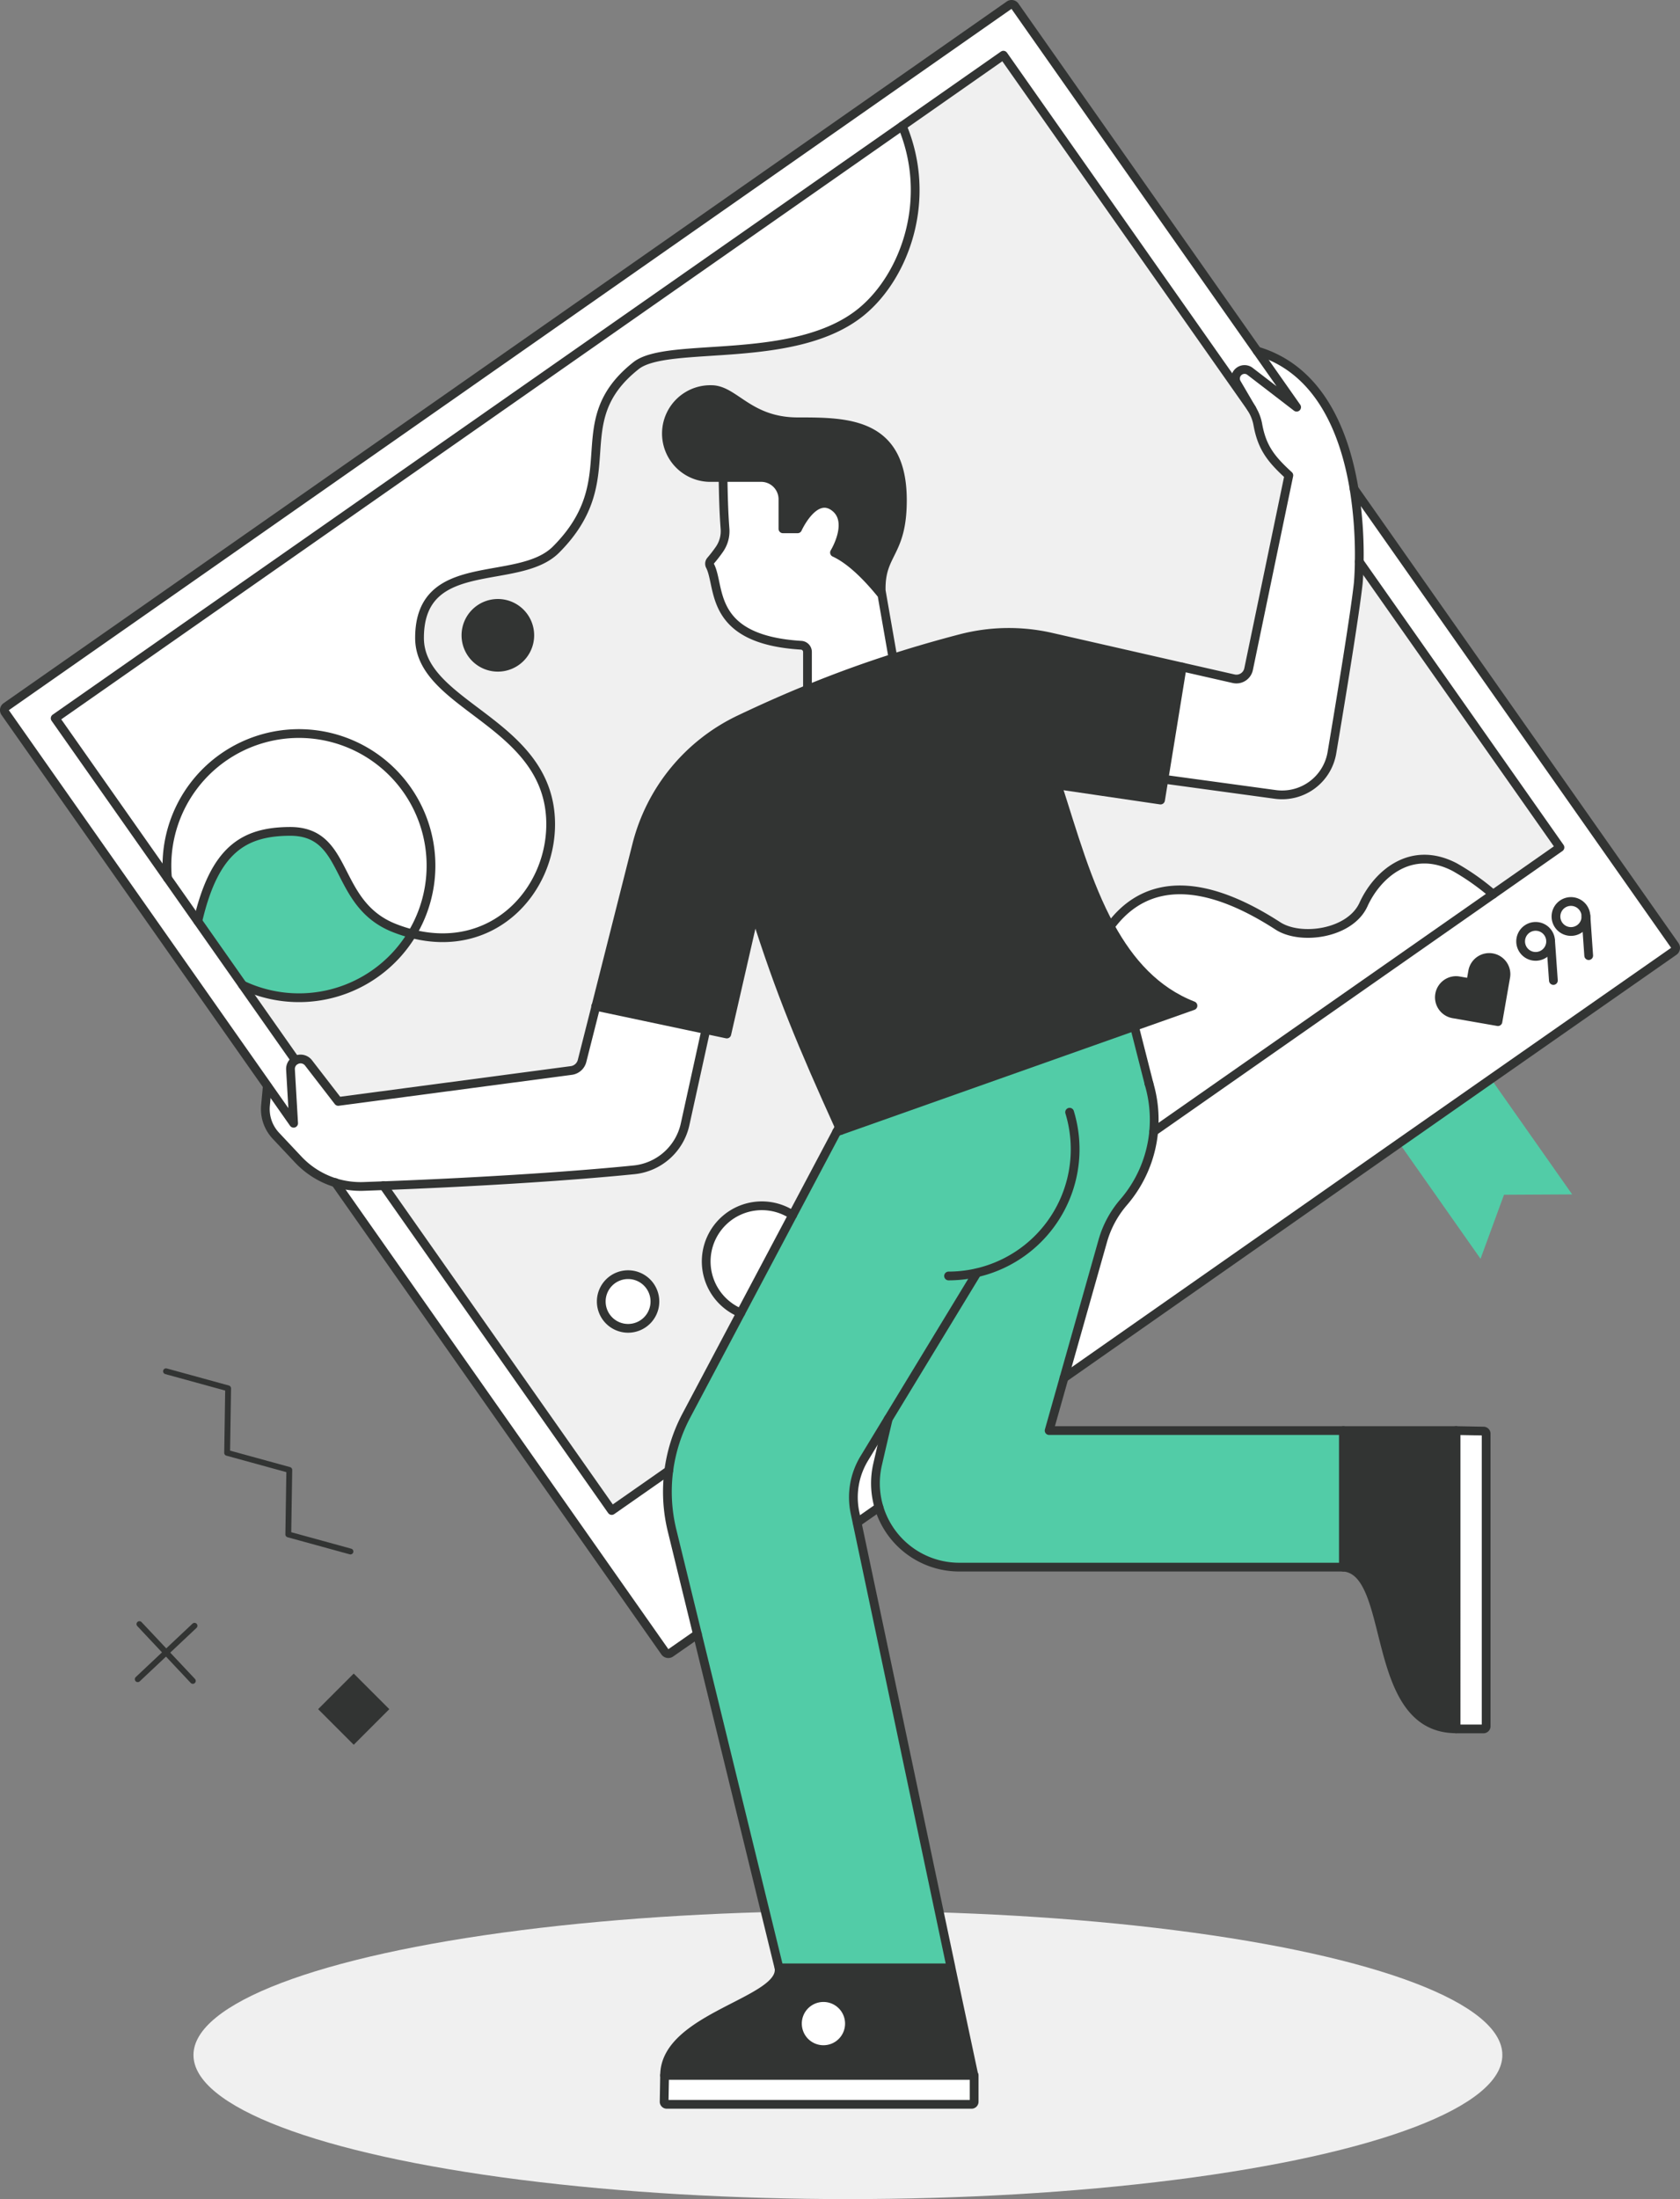 <svg xmlns="http://www.w3.org/2000/svg" viewBox="0 0 501.04 655.59"><rect x="0" y="0" width="501.04" height="655.59" fill="#808080" stroke="none"/><defs><style>.cls-1{fill:#f0f0f0;}.cls-2{fill:#fff;}.cls-3,.cls-6,.cls-7{fill:none;}.cls-3,.cls-7{stroke:#323433;stroke-linecap:round;stroke-linejoin:round;}.cls-3{stroke-width:2.61px;}.cls-4{fill:#52cca7;}.cls-5{fill:#323433;}.cls-7{stroke-width:1.74px;}</style></defs><title>Asset 22</title><g id="Layer_2" data-name="Layer 2"><g id="graphic"><ellipse class="cls-1" cx="252.88" cy="612.64" rx="195.18" ry="42.95"/><rect class="cls-2" x="198.07" y="618.03" width="92.45" height="9.31"/><path class="cls-3" d="M198.21,618.68l-.14,7.9a.78.78,0,0,0,.8.76h90.86a.78.78,0,0,0,.8-.76v-7.9"/><path class="cls-2" d="M473,273.1a4.42,4.42,0,0,0-.81-2.44,4.46,4.46,0,1,0,.81,2.44Zm26.53,8.8a1.2,1.2,0,0,1-.29,1.67L444.7,321.65l-27.38,19.14-100,70,11.59-40.95a30.22,30.22,0,0,1,6.21-11.43,37.64,37.64,0,0,0,8.93-21l101.21-70.75,20-14-59.86-85.17a124.39,124.39,0,0,0-1.54-21.7Zm-39,2.39a4.47,4.47,0,1,0-6.22-1.09A4.46,4.46,0,0,0,460.55,284.29Zm-11.48,6.93a5.19,5.19,0,0,0,.07-.87,5,5,0,0,0-9.91-.85l-.62,3.51-3.51-.61a5.1,5.1,0,0,0-.86-.08,5,5,0,0,0-.85,9.92l13.35,2.33Z"/><polygon class="cls-4" points="444.74 321.72 468.88 356.07 448.55 356.18 441.55 375.27 417.41 340.92 417.32 340.79 444.7 321.65 444.74 321.72"/><path class="cls-1" d="M405.38,167.46l59.86,85.17-20,14a70.39,70.39,0,0,0-11.51-8.12c-13.17-6.78-23.14,2.4-27.13,11.17s-18.75,10.78-25.53,6.39c-26.8-17.34-41.81-11-50,.17-7-12.74-11.26-28.22-15.78-42.21l30.78,4.52,1-6.21,33.2,4.53a15.07,15.07,0,0,0,16.9-12.43c2.74-16.29,6.91-41.7,7.86-50.57C405.09,173.82,405.32,171.4,405.38,167.46Z"/><path class="cls-2" d="M473,273.1a4.47,4.47,0,1,1-.81-2.44A4.45,4.45,0,0,1,473,273.1Z"/><path class="cls-2" d="M461.64,278.07a4.47,4.47,0,1,1-6.22-1.09A4.46,4.46,0,0,1,461.64,278.07Z"/><path class="cls-2" d="M445.28,266.59,344.07,337.34c.1-1.16.16-2.35.16-3.54a37.76,37.76,0,0,0-1.57-10.8l-4.33-17,17.46-6.19c-11.22-4.37-18.88-13.05-24.67-23.61,8.18-11.17,23.19-17.51,50-.17,6.78,4.39,21.54,2.39,25.53-6.39s14-17.95,27.13-11.17A70.39,70.39,0,0,1,445.28,266.59Z"/><path class="cls-2" d="M443.23,427.42v87.2a.8.8,0,0,1-.8.8h-8.17V426.48l8.17.15A.79.79,0,0,1,443.23,427.42Z"/><path class="cls-5" d="M449.14,290.35a5.19,5.19,0,0,1-.07.87l-2.33,13.35-13.35-2.33a5,5,0,0,1,.85-9.92,5.1,5.1,0,0,1,.86.08l3.51.61.62-3.51a5,5,0,0,1,9.91.85Z"/><path class="cls-5" d="M434.26,426.48v88.94c-26.27,0-18-47-33.61-48.2h0V426.48Z"/><path class="cls-2" d="M403.84,145.76a124.39,124.39,0,0,1,1.54,21.7c-.06,3.94-.29,6.36-.29,6.37-.95,8.87-5.12,34.28-7.86,50.57a15.07,15.07,0,0,1-16.9,12.43l-33.2-4.53,5.44-33.46,15.39,3.5a3.71,3.71,0,0,0,4.47-2.87l12-57.75c-5.36-4.89-8-8.34-9.24-15.1a13.19,13.19,0,0,0-1.59-4.34l-.22-.38-4.5-7.7a2.7,2.7,0,0,1,3.87-3.57l14,10.76-11.76-16.74C393.72,110.21,401.08,129.12,403.84,145.76Z"/><path class="cls-4" d="M264.91,423l-7.13,11.74A22.33,22.33,0,0,0,255,451l.62,2.93,28,132.59-.78.17H232.34L208,487.2l-7.57-30.95A48.51,48.51,0,0,1,204.7,422l16.21-30.57,15.48-29.19,13.12-24.75,1.25-.44,87.57-31,4.33,17a37.76,37.76,0,0,1,1.57,10.8c0,1.19-.06,2.38-.16,3.54a37.64,37.64,0,0,1-8.93,21,30.22,30.22,0,0,0-6.21,11.43l-11.59,40.95-4.45,15.73h87.76v40.73h0a5.68,5.68,0,0,0-.59,0H286.12a25,25,0,0,1-24.39-30.61Q263.32,429.65,264.91,423Z"/><path class="cls-2" d="M374.94,104.65l11.76,16.74-14-10.76a2.7,2.7,0,0,0-3.87,3.57l4.5,7.7L299.25,16.45,269.06,37.56,16.45,214.13,50,261.8l9,12.8,13.4,19.08,15.75,22.41h0a3,3,0,0,0-1.47,2.76l.93,16-7.82-11.14L1.52,212.39a1.21,1.21,0,0,1,.29-1.68L301,1.52a1.2,1.2,0,0,1,1.67.29Z"/><path class="cls-1" d="M177.72,300l-4.12,16.25a3.83,3.83,0,0,1-3.07,2.86l-69.65,9.24L92,316.85a3,3,0,0,0-3.29-1,2.88,2.88,0,0,0-.62.28h0L72.36,293.68a39.42,39.42,0,0,0,50.53-15.3c24.14,6.11,41.3-12.69,41.3-32.66,0-30.53-39.11-34.9-39.11-55.55,0-25.06,29.46-15.08,40.7-26.32C187.14,142.49,168.21,126,189.7,109c9.48-7.5,47.62.23,67.39-16.21,12.86-10.69,21.1-33.5,12-55.23l30.19-21.11L373.36,121.9l.22.38a13.19,13.19,0,0,1,1.59,4.34c1.23,6.76,3.88,10.21,9.24,15.1l-12,57.75a3.71,3.71,0,0,1-4.47,2.87l-15.39-3.5-39.05-8.9a56.9,56.9,0,0,0-27,.44c-6.86,1.79-13.53,3.72-20.17,5.85L263,177.3l-.21-1.23c-.28-11.35,6.32-10.75,6.32-26.94,0-23.38-16.49-23.38-31.18-23.38s-18.89-9.6-25.79-9.6h-.67a13.1,13.1,0,0,0,0,26.19h4.14c.11,5.17.18,9.78.6,15.32a9.46,9.46,0,0,1-1.66,6.06A41.28,41.28,0,0,1,212,167.1a1.44,1.44,0,0,0-.18,1.61c3.2,6.22-.65,21.93,27.13,23.63a2,2,0,0,1,1.91,2v11.17c-6.56,2.67-13.25,5.64-20.21,8.95A56.77,56.77,0,0,0,189.86,252ZM158,189.39a9.52,9.52,0,1,0-9.52,9.53A9.52,9.52,0,0,0,158,189.39Z"/><path class="cls-5" d="M266.33,196.23c6.64-2.13,13.31-4.06,20.17-5.85a56.9,56.9,0,0,1,27-.44l39.05,8.9-5.44,33.46-1,6.21L315.34,234c4.52,14,8.8,29.47,15.78,42.21,5.79,10.56,13.45,19.24,24.67,23.61L338.33,306l-87.57,31c-.15-.35-.31-.7-.46-1-11-24.23-17.61-39.95-25.21-64.09l-8.33,36.36L210.52,307,177.72,300l12.14-48a56.77,56.77,0,0,1,30.75-37.56c7-3.31,13.65-6.28,20.21-8.95C249.46,202,257.87,198.94,266.33,196.23Z"/><path class="cls-5" d="M283.69,586.55l6.84,32.13H198.21c0-17.45,35.5-22,34.13-32H282.9l.78-.17ZM252.9,603.27a7.32,7.32,0,1,0-7.32,7.32A7.31,7.31,0,0,0,252.9,603.27Z"/><path class="cls-2" d="M269.06,37.56c9.13,21.73.89,44.54-12,55.23-19.77,16.44-57.91,8.71-67.39,16.21-21.49,17-2.56,33.49-23.92,54.85-11.24,11.24-40.7,1.26-40.7,26.32,0,20.65,39.11,25,39.11,55.55,0,20-17.16,38.77-41.3,32.66a39.38,39.38,0,1,0-73.11-20.33q0,1.9.18,3.75L16.45,214.13Z"/><path class="cls-2" d="M263,177.3l3.31,18.93c-8.46,2.71-16.87,5.76-25.51,9.3V194.36a2,2,0,0,0-1.91-2c-27.78-1.7-23.93-17.41-27.13-23.63a1.44,1.44,0,0,1,.18-1.61,41.28,41.28,0,0,0,2.61-3.38,9.46,9.46,0,0,0,1.66-6.06c-.42-5.54-.49-10.15-.6-15.32H227a6.5,6.5,0,0,1,6.5,6.5v8.81h4.37s4.87-10.85,10.85-6.6.16,13.68.16,13.68C253.78,167,258.8,172.07,263,177.3Z"/><path class="cls-2" d="M257.78,434.74,264.91,423q-1.59,6.66-3.18,13.58a24.89,24.89,0,0,0,.41,12.77l-6.5,4.54L255,451A22.33,22.33,0,0,1,257.78,434.74Z"/><path class="cls-5" d="M262.81,176.07l.21,1.23c-4.22-5.23-9.24-10.32-14.12-12.57,0,0,5.82-9.43-.16-13.68s-10.85,6.6-10.85,6.6h-4.37v-8.81a6.5,6.5,0,0,0-6.5-6.5H211.49a13.1,13.1,0,0,1,0-26.19h.67c6.9,0,11.1,9.6,25.79,9.6s31.18,0,31.18,23.38C269.13,165.32,262.53,164.72,262.81,176.07Z"/><path class="cls-2" d="M250.3,336c.15.34.31.69.46,1l-1.25.44Z"/><path class="cls-1" d="M250.3,336l-.79,1.48-13.12,24.75a16.6,16.6,0,1,0-15.48,29.19L204.7,422a48.75,48.75,0,0,0-5.24,16.42l-17,11.9-68.08-96.88c24.56-.92,53.88-2.63,74.72-4.73a17.39,17.39,0,0,0,15.24-13.57l6.2-28.18,6.24,1.32,8.33-36.36C232.69,296.05,239.33,311.77,250.3,336Zm-55,52a8,8,0,1,0-8,8A8,8,0,0,0,195.32,388Z"/><path class="cls-2" d="M245.58,596a7.32,7.32,0,1,1-7.31,7.31A7.31,7.31,0,0,1,245.58,596Z"/><path class="cls-2" d="M236.39,362.23l-15.48,29.19a16.6,16.6,0,1,1,15.48-29.19Z"/><path class="cls-2" d="M210.52,307l-6.2,28.18a17.39,17.39,0,0,1-15.24,13.57c-20.84,2.1-50.16,3.81-74.72,4.73l-6,.22a25.85,25.85,0,0,1-8.37-1.12,25.55,25.55,0,0,1-11.14-7l-6.58-7a11.6,11.6,0,0,1-3.09-9l.54-5.79,7.82,11.14-.93-16a3,3,0,0,1,1.47-2.76,2.88,2.88,0,0,1,.62-.28,3,3,0,0,1,3.29,1l8.86,11.51,69.65-9.24a3.83,3.83,0,0,0,3.07-2.86L177.72,300Z"/><path class="cls-2" d="M200.44,456.25,208,487.2l-8,5.57a1.21,1.21,0,0,1-1.67-.29L100,352.53h0a25.85,25.85,0,0,0,8.37,1.12l6-.22,68.08,96.88,17-11.9A48.61,48.61,0,0,0,200.44,456.25Z"/><path class="cls-2" d="M187.35,380a8,8,0,1,1-8,8A8,8,0,0,1,187.35,380Z"/><path class="cls-5" d="M148.5,179.87a9.53,9.53,0,1,1-9.52,9.52A9.52,9.52,0,0,1,148.5,179.87Z"/><path class="cls-2" d="M128.53,258.05a39.22,39.22,0,0,1-5.64,20.33,43.11,43.11,0,0,1-5.15-1.65c-18.72-7.23-13.31-29-31.42-28.88-13.72.09-22.42,5.5-27.36,26.75l-9-12.8q-.18-1.85-.18-3.75a39.38,39.38,0,0,1,78.75,0Z"/><path class="cls-4" d="M117.74,276.73a43.11,43.11,0,0,0,5.15,1.65,39.42,39.42,0,0,1-50.53,15.3L59,274.6c4.94-21.25,13.64-26.66,27.36-26.75C104.43,247.72,99,269.5,117.74,276.73Z"/><path class="cls-6" d="M262.81,426.45l1,1c.35-1.51.71-3,1.06-4.49Z"/><polyline class="cls-3" points="405.38 167.46 465.24 252.63 445.28 266.59 344.07 337.34"/><polyline class="cls-3" points="199.46 438.42 182.44 450.31 114.36 353.43"/><polyline class="cls-3" points="88.11 316.09 72.36 293.68 58.96 274.6 49.96 261.8 16.45 214.13 269.06 37.56 299.25 16.45 373.36 121.9"/><path class="cls-3" d="M446.74,304.57l-13.35-2.33a5,5,0,0,1,.85-9.92,5.1,5.1,0,0,1,.86.08l3.51.61.62-3.51a5,5,0,0,1,9.91.85,5.19,5.19,0,0,1-.07.87Z"/><path class="cls-3" d="M461.64,278.07a4.47,4.47,0,1,1-6.22-1.09A4.46,4.46,0,0,1,461.64,278.07Z"/><line class="cls-3" x1="463.28" y1="292.3" x2="462.45" y2="280.51"/><path class="cls-3" d="M472.18,270.66a4.46,4.46,0,0,1-1.09,6.22,4.47,4.47,0,1,1,1.09-6.22Z"/><line class="cls-3" x1="473.81" y1="284.89" x2="472.99" y2="273.1"/><path class="cls-3" d="M291.37,379.46,264.91,423l-7.13,11.74A22.33,22.33,0,0,0,255,451l.62,2.93,28,132.59v.07l6.84,32.13H198.21c0-17.45,35.5-22,34.13-32L208,487.2l-7.57-30.95A48.51,48.51,0,0,1,204.7,422l16.21-30.57,15.48-29.19,13.12-24.75.79-1.48"/><line class="cls-3" x1="232.34" y1="586.65" x2="282.9" y2="586.65"/><path class="cls-3" d="M434.26,515.42h8.17a.8.8,0,0,0,.8-.8v-87.2a.79.79,0,0,0-.8-.79l-8.17-.15"/><path class="cls-3" d="M282.9,380.39A37.78,37.78,0,0,0,319,331.57"/><path class="cls-3" d="M264.91,423q-1.59,6.66-3.18,13.58a25,25,0,0,0,24.39,30.61H400.06a5.68,5.68,0,0,1,.59,0c15.6,1.15,7.34,48.2,33.61,48.2V426.48H312.89l4.45-15.73,11.59-40.95a30.22,30.22,0,0,1,6.21-11.43,37.64,37.64,0,0,0,8.93-21c.1-1.16.16-2.35.16-3.54a37.76,37.76,0,0,0-1.57-10.8"/><polyline class="cls-3" points="342.68 323.07 342.66 323 338.33 306"/><path class="cls-3" d="M177.64,300l.08,0,32.8,6.94,6.24,1.32,8.33-36.36c7.6,24.14,14.24,39.86,25.21,64.09.15.34.31.69.46,1"/><path class="cls-3" d="M315.34,234c4.52,14,8.8,29.47,15.78,42.21,5.79,10.56,13.45,19.24,24.67,23.61L338.33,306l-87.57,31-1.25.44"/><path class="cls-3" d="M308.34,215.43a159.29,159.29,0,0,1,7,18.56"/><path class="cls-3" d="M403.84,145.76,499.52,281.9a1.2,1.2,0,0,1-.29,1.67L444.7,321.65l-27.38,19.14-100,70"/><line class="cls-3" x1="262.14" y1="449.35" x2="255.64" y2="453.89"/><path class="cls-3" d="M208,487.2l-8,5.57a1.21,1.21,0,0,1-1.67-.29L100,352.53"/><path class="cls-3" d="M88.11,316.1a3,3,0,0,0-1.47,2.76l.93,16-7.82-11.14L1.52,212.39a1.21,1.21,0,0,1,.29-1.68L301,1.52a1.2,1.2,0,0,1,1.67.29l72.27,102.84,11.76,16.74-14-10.76a2.7,2.7,0,0,0-3.87,3.57l4.5,7.7.22.38a13.19,13.19,0,0,1,1.59,4.34c1.23,6.76,3.88,10.21,9.24,15.1l-12,57.75a3.71,3.71,0,0,1-4.47,2.87l-15.39-3.5-39.05-8.9a56.9,56.9,0,0,0-27,.44c-6.86,1.79-13.53,3.72-20.17,5.85-8.46,2.71-16.87,5.76-25.51,9.3-6.56,2.67-13.25,5.64-20.21,8.95A56.77,56.77,0,0,0,189.86,252l-12.14,48-4.12,16.25a3.83,3.83,0,0,1-3.07,2.86l-69.65,9.24L92,316.85a3,3,0,0,0-3.29-1A2.88,2.88,0,0,0,88.11,316.1Z"/><path class="cls-3" d="M347.13,232.3l33.2,4.53a15.07,15.07,0,0,0,16.9-12.43c2.74-16.29,6.91-41.7,7.86-50.57,0,0,.23-2.43.29-6.37a124.39,124.39,0,0,0-1.54-21.7c-2.76-16.64-10.12-35.55-28.9-41.11"/><polyline class="cls-3" points="315.33 233.99 315.34 233.99 346.12 238.51 347.13 232.3 352.57 198.84"/><path class="cls-3" d="M210.52,307l-6.2,28.18a17.39,17.39,0,0,1-15.24,13.57c-20.84,2.1-50.16,3.81-74.72,4.73l-6,.22a25.85,25.85,0,0,1-8.37-1.12,25.55,25.55,0,0,1-11.14-7l-6.58-7a11.6,11.6,0,0,1-3.09-9l.54-5.79"/><path class="cls-3" d="M240.82,205.61V194.36a2,2,0,0,0-1.91-2c-27.78-1.7-23.93-17.41-27.13-23.63a1.44,1.44,0,0,1,.18-1.61,41.28,41.28,0,0,0,2.61-3.38,9.46,9.46,0,0,0,1.66-6.06c-.42-5.54-.49-10.15-.6-15.32"/><path class="cls-3" d="M263,177.3c-4.22-5.23-9.24-10.32-14.12-12.57,0,0,5.82-9.43-.16-13.68s-10.85,6.6-10.85,6.6h-4.37v-8.81a6.5,6.5,0,0,0-6.5-6.5H211.49a13.1,13.1,0,0,1,0-26.19h.67c6.9,0,11.1,9.6,25.79,9.6s31.18,0,31.18,23.38c0,16.19-6.6,15.59-6.32,26.94l.21,1.23,3.31,18.93v0"/><line class="cls-3" x1="400.65" y1="426.48" x2="400.65" y2="467.21"/><path class="cls-3" d="M72.36,293.68a39.38,39.38,0,1,0-22.58-35.63q0,1.9.18,3.75"/><path class="cls-3" d="M59,274.6c4.94-21.25,13.64-26.66,27.36-26.75,18.11-.13,12.7,21.65,31.42,28.88a43.11,43.11,0,0,0,5.15,1.65c24.14,6.11,41.3-12.69,41.3-32.66,0-30.53-39.11-34.9-39.11-55.55,0-25.06,29.46-15.08,40.7-26.32C187.14,142.49,168.21,126,189.7,109c9.48-7.5,47.62.23,67.39-16.21,12.86-10.69,21.1-33.5,12-55.23"/><path class="cls-3" d="M158,189.39a9.52,9.52,0,1,0-9.52,9.53A9.52,9.52,0,0,0,158,189.39Z"/><path class="cls-3" d="M236.39,362.23a16.6,16.6,0,1,0-15.48,29.19"/><path class="cls-3" d="M195.32,388a8,8,0,1,0-8,8A8,8,0,0,0,195.32,388Z"/><path class="cls-3" d="M331.12,276.2c8.18-11.17,23.19-17.51,50-.17,6.78,4.39,21.54,2.39,25.53-6.39s14-17.95,27.13-11.17a70.39,70.39,0,0,1,11.51,8.12"/><path class="cls-7" d="M252.9,603.27a7.32,7.32,0,1,0-7.32,7.32A7.31,7.31,0,0,0,252.9,603.27Z"/><polyline class="cls-7" points="49.51 408.8 68.04 413.89 67.74 433.12 86.28 438.21 85.98 457.44 104.52 462.53"/><line class="cls-7" x1="41.58" y1="484.17" x2="57.51" y2="501.11"/><line class="cls-7" x1="41.08" y1="500.6" x2="58.01" y2="484.67"/><rect class="cls-5" x="97.99" y="502.02" width="15.01" height="15.01" transform="translate(-329.39 223.84) rotate(-45)"/></g></g></svg>